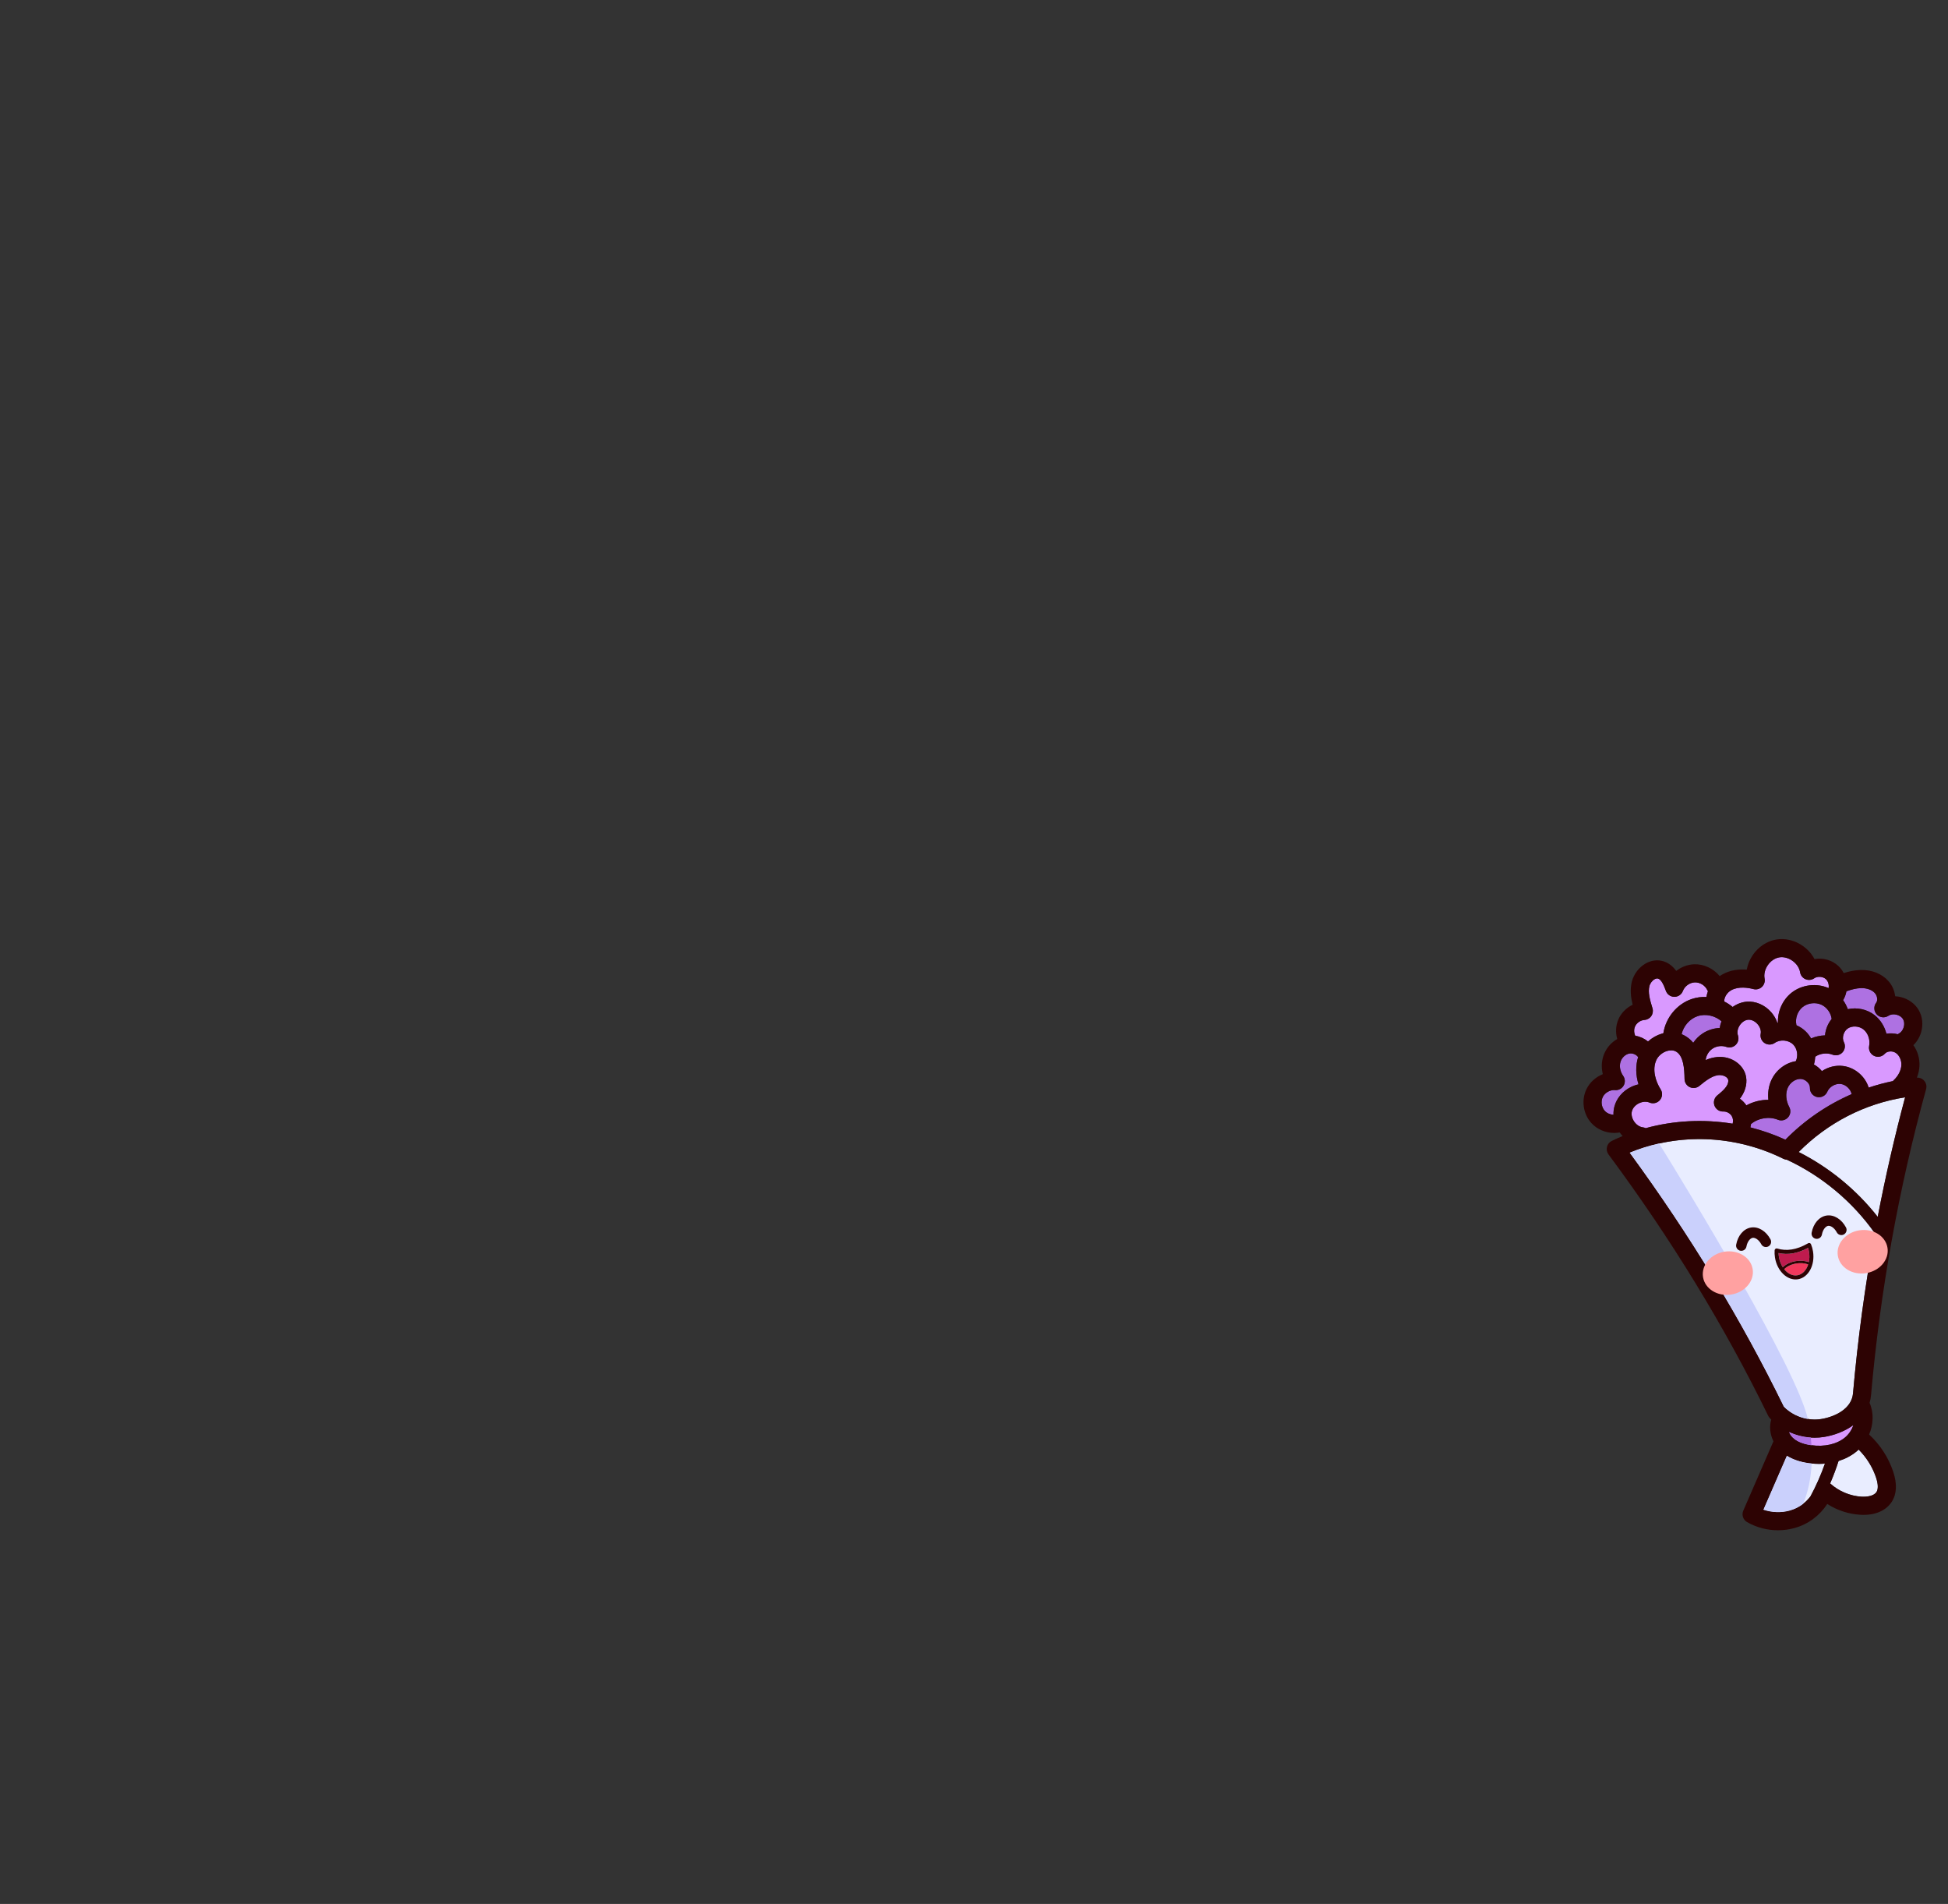 <?xml version='1.0' encoding='utf-8'?>
<svg xmlns="http://www.w3.org/2000/svg" version="1.1" viewBox="-70.46 -129.928 763.926 746.481" width="763.926" height="746.481">
  <rect x="-70.46" y="-129.928" width="763.926" height="746.481" fill="#333333" stroke="none"/>
  <g>
    <g>
      <path style="fill:#AE71E2;" d="M643.804,263.996c-2.323-1.064-5.337-0.692-7.332,0.908c-1.993,1.599-3.009,4.462-2.472,6.961     c0.012,0.057,0.018,0.116,0.028,0.173c1.373,0.599,2.644,1.438,3.725,2.511c0.799,0.794,1.47,1.693,2.012,2.661     c1.725-0.74,3.59-1.146,5.466-1.195c0.212-2.328,1.122-4.613,2.617-6.446C647.55,267.218,645.951,264.982,643.804,263.996z" />
      <path style="fill:#D999FF;" d="M601.149,281.199c-1.512,0.993-2.539,2.708-2.724,4.507c1.061-0.464,2.177-0.824,3.376-1.041     c6.164-1.118,11.083,2.548,12.275,6.739c0.787,2.763,0.18,5.921-1.666,8.662c-0.181,0.268-0.368,0.526-0.562,0.777     c0.991,0.714,1.853,1.602,2.551,2.614c2.621-1.431,5.606-2.181,8.591-2.181h0.034c-0.279-2.592,0.071-5.18,1.068-7.485     c1.769-4.094,5.561-6.999,9.693-7.654c1-2.086,0.597-4.925-1.038-6.549c-1.815-1.803-5.115-2.085-7.209-0.618     c-1.187,0.83-2.757,0.857-3.971,0.07c-1.215-0.788-1.829-2.234-1.554-3.655c0.239-1.228-0.23-2.651-1.252-3.804     c-1.023-1.153-2.383-1.785-3.628-1.698c-1.248,0.09-2.5,0.912-3.347,2.199c-0.847,1.288-1.108,2.763-0.695,3.946     c0.448,1.289,0.119,2.721-0.849,3.684s-2.403,1.286-3.689,0.831C604.786,279.92,602.717,280.17,601.149,281.199z" />
      <path style="fill:#D999FF;" d="M614.623,262.799c3.438-0.246,6.972,1.274,9.452,4.069c1.123,1.267,1.962,2.717,2.481,4.241     c0.074-0.012,0.147-0.019,0.221-0.03c-0.178-4.429,1.778-8.929,5.25-11.715c4.035-3.239,9.89-3.982,14.612-1.875     c0.228-1.227-0.133-2.64-0.995-3.471c-1.157-1.113-3.331-1.291-4.652-0.379c-1.003,0.693-2.292,0.823-3.413,0.345     c-1.12-0.479-1.918-1.498-2.112-2.702c-0.276-1.711-1.364-3.353-2.985-4.505c-1.621-1.152-3.528-1.639-5.236-1.336     c-1.707,0.302-3.331,1.417-4.457,3.055c-1.126,1.64-1.582,3.556-1.252,5.257c0.232,1.199-0.167,2.434-1.059,3.269     c-0.891,0.835-2.148,1.152-3.33,0.843c-1.988-0.522-5.755-1.162-8.644,0.421c-1.715,0.94-2.853,2.838-2.801,4.442     c1.184,0.585,2.3,1.305,3.316,2.151C610.696,263.68,612.632,262.942,614.623,262.799z" />
      <path style="fill:#AE71E2;" d="M595.253,268.487c-3.101,1.039-5.524,3.877-6.255,7.062c0.613,0.244,1.206,0.542,1.77,0.9     c1.111,0.704,2.024,1.547,2.785,2.479c0.97-1.441,2.221-2.698,3.699-3.668c2.007-1.316,4.33-2.044,6.686-2.149     c0.137-0.884,0.376-1.763,0.713-2.618C602.145,268.292,598.418,267.424,595.253,268.487z" />
      <path style="fill:#D999FF;" d="M576.397,302.355c-1.196-0.505-2.741-0.399-4.133,0.283c-1.391,0.683-2.42,1.839-2.753,3.094     c-0.333,1.255-0.012,2.769,0.859,4.051c0.87,1.283,2.16,2.14,3.448,2.294c0.393,0.047,0.761,0.159,1.099,0.319     c11.04-3.023,22.707-3.606,34.093-1.753c0.294-1.001,0.173-2.163-0.365-3.034c-0.667-1.077-2.017-1.79-3.28-1.743     c-1.513,0.078-2.919-0.856-3.463-2.282c-0.544-1.426-0.116-3.04,1.063-4.01c1.396-1.146,2.713-2.23,3.554-3.476     c0.654-0.972,0.932-2.025,0.726-2.749c-0.341-1.198-2.371-2.021-4.178-1.694c-2.394,0.433-4.637,2.15-7.11,4.18     c-1.056,0.866-2.514,1.051-3.752,0.476c-1.237-0.576-2.036-1.812-2.053-3.177c-0.054-4.319-0.474-8.967-3.186-10.685     c-1.31-0.832-2.841-0.561-3.636-0.326c-1.832,0.541-3.495,1.933-4.237,3.545c-1.746,3.793-0.276,8.433,1.682,11.509     c0.835,1.312,0.72,3.013-0.284,4.2C579.488,302.564,577.829,302.96,576.397,302.355z" />
      <path style="fill:#AE71E2;" d="M664.684,268.083c2.284,1.792,3.895,4.404,4.631,7.27c1.464-0.229,2.985-0.156,4.442,0.221     c0.132-0.093,0.27-0.18,0.419-0.255c0.874-0.445,1.592-1.381,1.924-2.507c0.331-1.126,0.234-2.304-0.26-3.15     c-0.495-0.846-1.473-1.508-2.617-1.773c-1.143-0.265-2.313-0.098-3.128,0.445c-1.444,0.963-3.371,0.741-4.558-0.523     c-1.188-1.265-1.288-3.201-0.238-4.581c0.703-0.926,0.464-2.7-0.511-3.797c-1.134-1.276-3.164-1.999-5.427-1.953     c-1.903,0.044-3.845,0.578-5.724,1.255c-0.224,1.215-0.657,2.394-1.305,3.48c0.77,1.085,1.394,2.273,1.846,3.524     C657.75,264.952,661.706,265.746,664.684,268.083z" />
      <path style="fill:#D999FF;" d="M641.404,284.368c-0.054,1.029-0.225,2.051-0.518,3.04c1.202,0.679,2.269,1.573,3.135,2.622     c2.404-1.611,5.359-2.39,8.299-2.012c4.673,0.6,8.642,4.044,10.036,8.475c3.103-1.036,6.271-1.889,9.491-2.547     c0.099-0.121,0.204-0.238,0.32-0.347c1.805-1.693,2.903-3.844,3.012-5.9c0.105-1.988-0.845-3.998-2.31-4.886     c-1.33-0.807-3.285-0.622-4.186,0.394c-1.063,1.201-2.8,1.541-4.237,0.828c-1.436-0.712-2.218-2.3-1.905-3.874     c0.479-2.41-0.443-5.079-2.24-6.489c-1.752-1.374-4.466-1.521-6.181-0.336c-1.627,1.127-2.335,3.66-1.485,5.317     c0.673,1.312,0.465,2.905-0.524,4.001c-0.988,1.095-2.552,1.465-3.927,0.928C646.004,282.733,643.346,283.055,641.404,284.368z" />
      <path style="fill:#AE71E2;" d="M626.748,309.093c-3.433-1.395-7.711-0.689-10.546,1.697c-0.049,0.439-0.122,0.874-0.224,1.304     c4.677,1.188,9.274,2.789,13.721,4.818c7.533-7.648,16.364-13.681,25.993-17.864c-0.426-1.972-2.284-3.729-4.278-3.985     c-2.086-0.27-4.451,1.091-5.27,3.031c-0.665,1.579-2.366,2.457-4.038,2.088c-1.674-0.369-2.844-1.882-2.783-3.594     c0.059-1.65-1.697-3.379-3.546-3.49c-2.025-0.127-4.248,1.388-5.166,3.512c-0.942,2.179-0.711,5.059,0.605,7.516     c0.707,1.32,0.509,2.94-0.491,4.052C629.724,309.29,628.133,309.656,626.748,309.093z" />
      <path style="fill:#E9EDFF;" d="M664.71,353.5c-1.9,10.42-3.56,20.88-4.98,31.37c-1.42,10.49-2.59,20.99-3.51,31.51     c-0.53,6.05-7.09,9.21-12.54,10.07c-1.7,0.27-3.45,0.25-5.16-0.04c-3.54-0.58-6.92-2.28-9.41-4.83     c-16.53-33.87-36.85-67.35-60.46-99.57c3.73-1.54,7.59-2.74,11.52-3.61c16.13-3.59,33.48-1.58,48.74,6     c0.44,0.22,0.9,0.34,1.36,0.37C643.91,331.08,656.05,341.21,664.71,353.5z" />
      <path style="fill:#E9EDFF;" d="M657.524,439.209c-1.998,1.634-4.368,2.867-6.974,3.678c-0.955,2.983-2.057,5.923-3.302,8.802     c0.033,0.027,0.069,0.052,0.101,0.081c3.314,2.999,7.774,4.862,12.235,5.114c2.176,0.122,4.853-0.295,5.843-1.832     c0.731-1.136,0.666-3.162-0.186-5.707c-1.365-4.08-3.749-7.883-6.816-10.931C658.134,438.688,657.836,438.954,657.524,439.209z" />
      <path style="fill:#E9EDFF;" d="M665.902,347.17c3.033-15.76,6.612-31.409,10.744-46.878c-15.762,2.473-30.352,9.962-41.739,21.46     C646.876,327.788,657.626,336.611,665.902,347.17z" />
      <path style="fill:#D999FF;" d="M656.35,428.82c-0.6,1.84-1.74,3.59-3.32,4.89c-3.18,2.61-7.95,3.7-13.1,3     c-0.05-0.01-0.09-0.01-0.14-0.02c-3.26-0.46-5.71-1.49-7.29-3.08c-0.6-0.6-1.05-1.32-1.34-2.06c2.68,1.22,5.57,1.96,8.51,2.14     c0.5,0.04,1,0.06,1.5,0.06c1.21,0,2.42-0.09,3.62-0.28C648.65,432.86,652.89,431.35,656.35,428.82z" />
      <path style="fill:#AE71E2;" d="M572.099,295.222c-1.121-3.667-1.187-7.372-0.158-10.686c-0.674-0.969-2.068-1.594-3.318-1.418     c-1.555,0.223-3.059,1.585-3.576,3.24c-0.546,1.744-0.153,3.858,1.026,5.52c0.801,1.127,0.874,2.617,0.187,3.819     c-0.686,1.2-2.002,1.894-3.386,1.774c-1.887-0.159-3.945,0.999-4.783,2.697c-0.839,1.699-0.509,4.037,0.767,5.437     c0.845,0.928,2.137,1.476,3.427,1.548c-0.036-1.095,0.08-2.186,0.36-3.243c0.866-3.262,3.232-6.05,6.492-7.649     C570.098,295.789,571.094,295.443,572.099,295.222z" />
      <path style="fill:#E9EDFF;" d="M645.21,443.91c-1.56,4.42-3.46,8.73-5.68,12.85c-0.84,1.11-1.79,2.09-2.86,2.91     c-1.53,1.2-3.29,2.09-5.25,2.64c-3.34,0.94-7.02,0.8-10.33-0.33l9.19-21.13c2.33,1.44,5.18,2.41,8.52,2.88     c0.4,0.06,0.8,0.1,1.2,0.14c0.98,0.1,1.94,0.15,2.89,0.15C643.67,444.02,644.45,443.98,645.21,443.91z" />
      <path style="fill:#D999FF;" d="M575.822,278.41c1.556-1.41,3.44-2.491,5.495-3.098c0.177-0.053,0.355-0.099,0.53-0.144     c0.919-6.052,5.279-11.449,11.149-13.417c1.861-0.623,3.808-0.878,5.74-0.802c0.12-0.758,0.317-1.509,0.589-2.241     c-0.094-0.143-0.182-0.293-0.256-0.453c-0.837-1.82-2.895-3.093-4.901-3.016c-2.002,0.072-3.967,1.486-4.67,3.362     c-0.521,1.387-1.846,2.305-3.325,2.305h-0.023c-1.488-0.009-2.813-0.947-3.318-2.346c-0.776-2.148-1.743-4.399-3.046-4.811     c-0.394-0.124-0.851-0.042-1.363,0.244c-0.954,0.534-1.78,1.623-2.051,2.709c-0.612,2.441,0.145,5.256,1.2,8.682     c0.319,1.04,0.146,2.168-0.473,3.064c-0.618,0.894-1.612,1.457-2.697,1.525c-1.56,0.099-3.078,1.173-3.691,2.61     c-0.473,1.111-0.411,2.456,0.103,3.563C572.652,276.462,574.392,277.254,575.822,278.41z" />
      <path style="fill:#2D0303;" d="M681.264,292.591c0.579-1.47,0.927-2.995,1.007-4.517c0.159-2.996-0.73-5.914-2.383-8.213     c1.391-1.344,2.449-3.082,3.026-5.045c0.887-3.012,0.543-6.197-0.942-8.738c-1.485-2.541-4.091-4.403-7.15-5.11     c-0.69-0.159-1.387-0.256-2.078-0.291c-0.235-2.138-1.126-4.251-2.647-5.962c-2.539-2.858-6.509-4.444-10.902-4.336     c-2.343,0.054-4.545,0.547-6.625,1.215c-0.515-0.985-1.177-1.899-1.997-2.69c-2.519-2.428-6.114-3.398-9.464-2.803     c-1.046-1.981-2.592-3.749-4.513-5.114c-3.163-2.247-7.025-3.172-10.591-2.539c-3.569,0.632-6.874,2.83-9.071,6.028     c-1.215,1.769-2.023,3.746-2.384,5.762c-2.985-0.233-6.347,0.114-9.459,1.819c-0.401,0.22-0.785,0.461-1.153,0.718     c-2.413-2.948-6.207-4.774-10.027-4.635c-2.548,0.092-5.02,1.051-7.035,2.601c-1.158-1.612-2.744-3.067-4.948-3.764     c-2.268-0.719-4.744-0.428-6.969,0.815c-2.678,1.496-4.725,4.182-5.477,7.184c-0.784,3.128-0.365,6.272,0.31,9.02     c-2.474,1.199-4.534,3.266-5.615,5.802c-1.022,2.399-1.134,5.137-0.427,7.639c-2.544,1.458-4.574,3.898-5.483,6.8     c-0.703,2.247-0.745,4.668-0.173,6.985c-2.723,1.091-5.061,3.145-6.373,5.803c-2.128,4.314-1.353,9.81,1.888,13.365     c2.277,2.499,5.62,3.874,8.966,3.874c0.714,0,1.429-0.064,2.133-0.191c0.36,0.501,0.75,0.97,1.166,1.407     c-1.432,0.591-2.849,1.222-4.246,1.902c-0.95,0.462-1.646,1.323-1.897,2.35c-0.251,1.027-0.032,2.112,0.598,2.961     c24.576,33.11,45.647,67.59,62.63,102.483c0.149,0.306,0.341,0.589,0.57,0.84c0.199,0.219,0.408,0.429,0.616,0.64     c-0.811,2.729-0.474,5.793,0.863,8.509l-11.824,27.186c-0.723,1.662-0.078,3.602,1.496,4.501     c3.695,2.108,7.897,3.193,12.114,3.193c2.199,0,4.403-0.295,6.539-0.893c5.311-1.49,9.734-4.773,12.786-9.414     c3.897,2.497,8.411,3.975,13.066,4.237c5.486,0.31,9.938-1.541,12.214-5.078c1.977-3.071,2.171-7.042,0.578-11.805     c-1.873-5.599-5.124-10.601-9.45-14.583c1.718-4.035,1.884-8.583,0.182-12.409c0.286-0.976,0.488-2.005,0.584-3.096     c3.54-40.442,10.802-80.792,21.586-119.928c0.308-1.121,0.049-2.322-0.695-3.215     C683.466,292.997,682.385,292.533,681.264,292.591z M653.637,258.735c1.879-0.677,3.821-1.211,5.724-1.255     c2.263-0.046,4.293,0.677,5.427,1.953c0.975,1.097,1.214,2.871,0.511,3.797c-1.05,1.38-0.95,3.316,0.238,4.581     c1.187,1.264,3.114,1.486,4.558,0.523c0.815-0.543,1.985-0.71,3.128-0.445c1.144,0.265,2.122,0.927,2.617,1.773     c0.494,0.846,0.591,2.024,0.26,3.15c-0.332,1.126-1.05,2.062-1.924,2.507c-0.149,0.075-0.287,0.162-0.419,0.255     c-1.457-0.377-2.978-0.45-4.442-0.221c-0.736-2.866-2.347-5.478-4.631-7.27c-2.978-2.337-6.934-3.131-10.506-2.344     c-0.452-1.251-1.076-2.439-1.846-3.524C652.98,261.129,653.413,259.95,653.637,258.735z M652.111,282.654     c0.989-1.096,1.197-2.689,0.524-4.001c-0.85-1.657-0.142-4.19,1.485-5.317c1.715-1.185,4.429-1.038,6.181,0.336     c1.797,1.41,2.719,4.079,2.24,6.489c-0.313,1.574,0.469,3.162,1.905,3.874c1.437,0.713,3.174,0.373,4.237-0.828     c0.901-1.016,2.856-1.201,4.186-0.394c1.465,0.888,2.415,2.898,2.31,4.886c-0.109,2.056-1.207,4.207-3.012,5.9     c-0.116,0.109-0.221,0.226-0.32,0.347c-3.22,0.658-6.388,1.511-9.491,2.547c-1.394-4.431-5.363-7.875-10.036-8.475     c-2.94-0.378-5.895,0.401-8.299,2.012c-0.866-1.049-1.933-1.943-3.135-2.622c0.293-0.989,0.464-2.011,0.518-3.04     c1.942-1.313,4.6-1.635,6.78-0.786C649.559,284.119,651.123,283.749,652.111,282.654z M631.216,304.126     c-1.316-2.457-1.547-5.337-0.605-7.516c0.918-2.124,3.141-3.639,5.166-3.512c1.849,0.111,3.605,1.84,3.546,3.49     c-0.061,1.712,1.109,3.225,2.783,3.594c1.672,0.369,3.373-0.509,4.038-2.088c0.819-1.94,3.184-3.301,5.27-3.031     c1.994,0.256,3.852,2.013,4.278,3.985c-9.629,4.183-18.46,10.216-25.993,17.864c-4.447-2.029-9.044-3.63-13.721-4.818     c0.102-0.43,0.175-0.865,0.224-1.304c2.835-2.386,7.113-3.092,10.546-1.697c1.385,0.563,2.976,0.197,3.977-0.915     C631.725,307.066,631.923,305.446,631.216,304.126z M645.231,276.015c-1.876,0.049-3.741,0.455-5.466,1.195     c-0.542-0.968-1.213-1.867-2.012-2.661c-1.081-1.073-2.352-1.912-3.725-2.511c-0.01-0.057-0.016-0.116-0.028-0.173     c-0.537-2.499,0.479-5.362,2.472-6.961c1.995-1.6,5.009-1.972,7.332-0.908c2.147,0.986,3.746,3.222,4.044,5.573     C646.353,271.402,645.443,273.687,645.231,276.015z M608.504,258.286c2.889-1.583,6.656-0.943,8.644-0.421     c1.182,0.309,2.439-0.008,3.33-0.843c0.892-0.835,1.291-2.07,1.059-3.269c-0.33-1.701,0.126-3.617,1.252-5.257     c1.126-1.638,2.75-2.753,4.457-3.055c1.708-0.303,3.615,0.184,5.236,1.336c1.621,1.152,2.709,2.794,2.985,4.505     c0.194,1.204,0.992,2.223,2.112,2.702c1.121,0.478,2.41,0.348,3.413-0.345c1.321-0.912,3.495-0.734,4.652,0.379     c0.862,0.831,1.223,2.244,0.995,3.471c-4.722-2.107-10.577-1.364-14.612,1.875c-3.472,2.786-5.428,7.286-5.25,11.715     c-0.074,0.011-0.147,0.018-0.221,0.03c-0.519-1.524-1.358-2.974-2.481-4.241c-2.48-2.795-6.014-4.315-9.452-4.069     c-1.991,0.143-3.927,0.881-5.604,2.08c-1.016-0.846-2.132-1.566-3.316-2.151C605.651,261.124,606.789,259.226,608.504,258.286z      M606.553,280.543c1.286,0.455,2.721,0.132,3.689-0.831s1.297-2.395,0.849-3.684c-0.413-1.183-0.152-2.658,0.695-3.946     c0.847-1.287,2.099-2.109,3.347-2.199c1.245-0.087,2.605,0.545,3.628,1.698c1.022,1.153,1.491,2.576,1.252,3.804     c-0.275,1.421,0.339,2.867,1.554,3.655c1.214,0.787,2.784,0.76,3.971-0.07c2.094-1.467,5.394-1.185,7.209,0.618     c1.635,1.624,2.038,4.463,1.038,6.549c-4.132,0.655-7.924,3.56-9.693,7.654c-0.997,2.305-1.347,4.893-1.068,7.485h-0.034     c-2.985,0-5.97,0.75-8.591,2.181c-0.698-1.012-1.56-1.9-2.551-2.614c0.194-0.251,0.381-0.509,0.562-0.777     c1.846-2.741,2.453-5.899,1.666-8.662c-1.192-4.191-6.111-7.857-12.275-6.739c-1.199,0.217-2.315,0.577-3.376,1.041     c0.185-1.799,1.212-3.514,2.724-4.507C602.717,280.17,604.786,279.92,606.553,280.543z M580.775,297.177     c-1.958-3.076-3.428-7.716-1.682-11.509c0.742-1.612,2.405-3.004,4.237-3.545c0.795-0.235,2.326-0.506,3.636,0.326     c2.712,1.718,3.132,6.366,3.186,10.685c0.017,1.365,0.816,2.601,2.053,3.177c1.238,0.575,2.696,0.39,3.752-0.476     c2.473-2.03,4.716-3.747,7.11-4.18c1.807-0.327,3.837,0.496,4.178,1.694c0.206,0.724-0.072,1.777-0.726,2.749     c-0.841,1.246-2.158,2.33-3.554,3.476c-1.179,0.97-1.607,2.584-1.063,4.01c0.544,1.426,1.95,2.36,3.463,2.282     c1.263-0.047,2.613,0.666,3.28,1.743c0.538,0.871,0.659,2.033,0.365,3.034c-11.386-1.853-23.053-1.27-34.093,1.753     c-0.338-0.16-0.706-0.272-1.099-0.319c-1.288-0.154-2.578-1.011-3.448-2.294c-0.871-1.282-1.192-2.796-0.859-4.051     c0.333-1.255,1.362-2.411,2.753-3.094c1.392-0.682,2.937-0.788,4.133-0.283c1.432,0.605,3.091,0.209,4.094-0.978     C581.495,300.19,581.61,298.489,580.775,297.177z M604.651,270.493c-0.337,0.855-0.576,1.734-0.713,2.618     c-2.356,0.105-4.679,0.833-6.686,2.149c-1.478,0.97-2.729,2.227-3.699,3.668c-0.761-0.932-1.674-1.775-2.785-2.479     c-0.564-0.358-1.157-0.656-1.77-0.9c0.731-3.185,3.154-6.023,6.255-7.062C598.418,267.424,602.145,268.292,604.651,270.493z      M570.711,272.583c0.613-1.437,2.131-2.511,3.691-2.61c1.085-0.068,2.079-0.631,2.697-1.525c0.619-0.896,0.792-2.024,0.473-3.064     c-1.055-3.426-1.812-6.241-1.2-8.682c0.271-1.086,1.097-2.175,2.051-2.709c0.512-0.286,0.969-0.368,1.363-0.244     c1.303,0.412,2.27,2.663,3.046,4.811c0.505,1.399,1.83,2.337,3.318,2.346h0.023c1.479,0,2.804-0.918,3.325-2.305     c0.703-1.876,2.668-3.29,4.67-3.362c2.006-0.077,4.064,1.196,4.901,3.016c0.074,0.16,0.162,0.31,0.256,0.453     c-0.272,0.732-0.469,1.483-0.589,2.241c-1.932-0.076-3.879,0.179-5.74,0.802c-5.87,1.968-10.23,7.365-11.149,13.417     c-0.175,0.045-0.353,0.091-0.53,0.144c-2.055,0.607-3.939,1.688-5.495,3.098c-1.43-1.156-3.17-1.948-5.008-2.264     C570.3,275.039,570.238,273.694,570.711,272.583z M562.645,303.91c-0.28,1.057-0.396,2.148-0.36,3.243     c-1.29-0.072-2.582-0.62-3.427-1.548c-1.276-1.4-1.606-3.738-0.767-5.437c0.838-1.698,2.896-2.856,4.783-2.697     c1.384,0.12,2.7-0.574,3.386-1.774c0.687-1.202,0.614-2.692-0.187-3.819c-1.179-1.662-1.572-3.776-1.026-5.52     c0.517-1.655,2.021-3.017,3.576-3.24c1.25-0.176,2.644,0.449,3.318,1.418c-1.029,3.314-0.963,7.019,0.158,10.686     c-1.005,0.221-2.001,0.567-2.962,1.039C565.877,297.86,563.511,300.648,562.645,303.91z M639.532,456.762     c-2.058,2.728-4.806,4.622-8.117,5.55c-3.337,0.935-7.02,0.795-10.324-0.331l9.191-21.133c2.331,1.444,5.182,2.41,8.517,2.879     c1.38,0.194,2.746,0.289,4.088,0.289c0.784,0,1.558-0.035,2.323-0.101C643.653,448.335,641.752,452.638,639.532,456.762z      M639.788,436.694c-3.261-0.459-5.712-1.496-7.287-3.082c-0.598-0.602-1.049-1.32-1.337-2.061     c3.127,1.43,6.552,2.199,10.007,2.199c1.206,0,2.416-0.093,3.617-0.283c3.858-0.61,8.099-2.113,11.557-4.644     c-0.597,1.84-1.733,3.592-3.317,4.888C649.815,436.338,644.989,437.426,639.788,436.694z M665.241,449.345     c0.852,2.545,0.917,4.571,0.186,5.707c-0.99,1.537-3.667,1.954-5.843,1.832c-4.461-0.252-8.921-2.115-12.235-5.114     c-0.032-0.029-0.068-0.054-0.101-0.081c1.245-2.879,2.347-5.819,3.302-8.802c2.606-0.811,4.976-2.044,6.974-3.678     c0.312-0.255,0.61-0.521,0.901-0.795C661.492,441.462,663.876,445.265,665.241,449.345z M656.217,416.384L656.217,416.384     c-0.53,6.05-7.085,9.204-12.539,10.067c-5.219,0.83-10.883-1.078-14.569-4.869c-16.525-33.874-36.851-67.348-60.456-99.569     c19.07-7.848,41.283-7.028,60.261,2.392c0.432,0.214,0.893,0.334,1.354,0.362c13.642,6.316,25.786,16.448,34.446,28.735     C660.906,374.336,658.058,395.347,656.217,416.384z M665.902,347.17c-8.276-10.559-19.026-19.382-30.995-25.418     c11.387-11.498,25.977-18.987,41.739-21.46C672.514,315.761,668.935,331.41,665.902,347.17z" />
      <path style="fill:#CAD0FC;" d="M629.11,421.58c-16.53-33.87-36.85-67.35-60.46-99.57c3.73-1.54,7.59-2.74,11.52-3.61     c11.92,19.3,53.61,87.71,58.35,108.01C634.98,425.83,631.6,424.13,629.11,421.58z" />
      <path style="fill:#CAD0FC;" d="M640,443.87c-0.3,6.08-1.5,11.38-3.33,15.8c-1.53,1.2-3.29,2.09-5.25,2.64     c-3.34,0.94-7.02,0.8-10.33-0.33l9.19-21.13c2.33,1.44,5.18,2.41,8.52,2.88C639.2,443.79,639.6,443.83,640,443.87z" />
      <path style="fill:#AE71E2;" d="M631.16,431.55c2.68,1.22,5.57,1.96,8.51,2.14c0.11,1.02,0.2,2.03,0.26,3.02     c-0.05-0.01-0.09-0.01-0.14-0.02c-3.26-0.46-5.71-1.49-7.29-3.08C631.9,433.01,631.45,432.29,631.16,431.55z" />
      <path style="fill:#FFA1A1;" d="M650.261,362.389c-0.734-4.636,3.029-9.085,8.408-9.938c5.378-0.852,10.334,2.215,11.069,6.851     c0.735,4.635-3.03,9.084-8.408,9.937C655.952,370.091,650.996,367.025,650.261,362.389" />
      <path style="fill:#FFA1A1;" d="M597.392,370.77c-0.735-4.636,3.029-9.085,8.407-9.938c5.379-0.852,10.334,2.214,11.07,6.85     c0.734,4.636-3.03,9.085-8.409,9.938C603.082,378.472,598.126,375.405,597.392,370.77" />
    </g>
    <g>
      <path style="fill:#F2385C;" d="M633.816,365.476c-1.861,0.326-3.587,1.167-4.587,2.22c1.384,1.727,3.254,2.683,5.135,2.385     c1.993-0.316,3.54-1.969,4.278-4.234C637.315,365.319,635.532,365.175,633.816,365.476z" />
      <path style="fill:#BF1B4E;" d="M638.588,359.332c-4.029,2.175-7.91,2.852-11.562,2.019c0.012,0.498,0.058,1.001,0.138,1.506     c0.243,1.534,0.779,2.92,1.509,4.063c1.15-1.136,3.003-2.028,4.981-2.375c1.832-0.321,3.756-0.169,5.235,0.388     c0.263-1.215,0.308-2.562,0.088-3.949C638.887,360.419,638.758,359.866,638.588,359.332z" />
      <path style="fill:#2D0303;" d="M639.742,357.904c-0.079-0.194-0.232-0.347-0.426-0.428c-0.193-0.081-0.41-0.081-0.603,0     c-0.109,0.044-0.233,0.115-0.457,0.242c-4.163,2.354-8.121,2.981-11.762,1.862c-0.23-0.07-0.479-0.032-0.676,0.104     c-0.198,0.136-0.323,0.355-0.34,0.594c-0.063,0.924-0.019,1.874,0.131,2.825c0.85,5.357,4.888,9.185,9.001,8.533     c4.114-0.653,6.771-5.541,5.921-10.898C640.376,359.753,640.11,358.8,639.742,357.904z M634.364,370.081     c-1.881,0.298-3.751-0.658-5.135-2.385c1-1.053,2.726-1.894,4.587-2.22c1.716-0.301,3.499-0.157,4.826,0.371     C637.904,368.112,636.357,369.765,634.364,370.081z M638.889,364.933c-1.479-0.557-3.403-0.709-5.235-0.388     c-1.978,0.347-3.831,1.239-4.981,2.375c-0.73-1.143-1.266-2.529-1.509-4.063c-0.08-0.505-0.126-1.008-0.138-1.506     c3.652,0.833,7.533,0.156,11.562-2.019c0.17,0.534,0.299,1.087,0.389,1.652C639.197,362.371,639.152,363.718,638.889,364.933z" />
      <path style="fill:#2D0303;" d="M616.244,351.345c-0.009,0.001-0.016,0.002-0.025,0.004c-2.862,0.453-5.145,3.087-5.82,6.718     c-0.207,1.111,0.527,2.179,1.638,2.386c1.109,0.206,2.179-0.528,2.385-1.638c0.383-2.057,1.516-3.278,2.438-3.425     c0.002,0,0.004-0.001,0.006-0.001c0.928-0.142,2.389,0.683,3.387,2.537c0.423,0.786,1.287,1.185,2.122,1.052     c0.221-0.035,0.44-0.107,0.649-0.22c0.996-0.535,1.368-1.775,0.832-2.77C622.102,352.725,619.113,350.903,616.244,351.345z" />
      <path style="fill:#2D0303;" d="M645.838,346.653c-0.008,0.002-0.015,0.003-0.024,0.005c-2.863,0.453-5.146,3.087-5.821,6.718     c-0.206,1.111,0.527,2.179,1.638,2.386c1.11,0.206,2.179-0.528,2.386-1.638c0.382-2.057,1.515-3.278,2.438-3.425     c0.002-0.001,0.004-0.001,0.006-0.001c0.928-0.142,2.389,0.683,3.386,2.537c0.424,0.786,1.287,1.185,2.123,1.052     c0.221-0.035,0.44-0.107,0.648-0.22c0.996-0.535,1.368-1.775,0.832-2.77C651.696,348.034,648.708,346.212,645.838,346.653z" />
    </g>
  </g>
</svg>